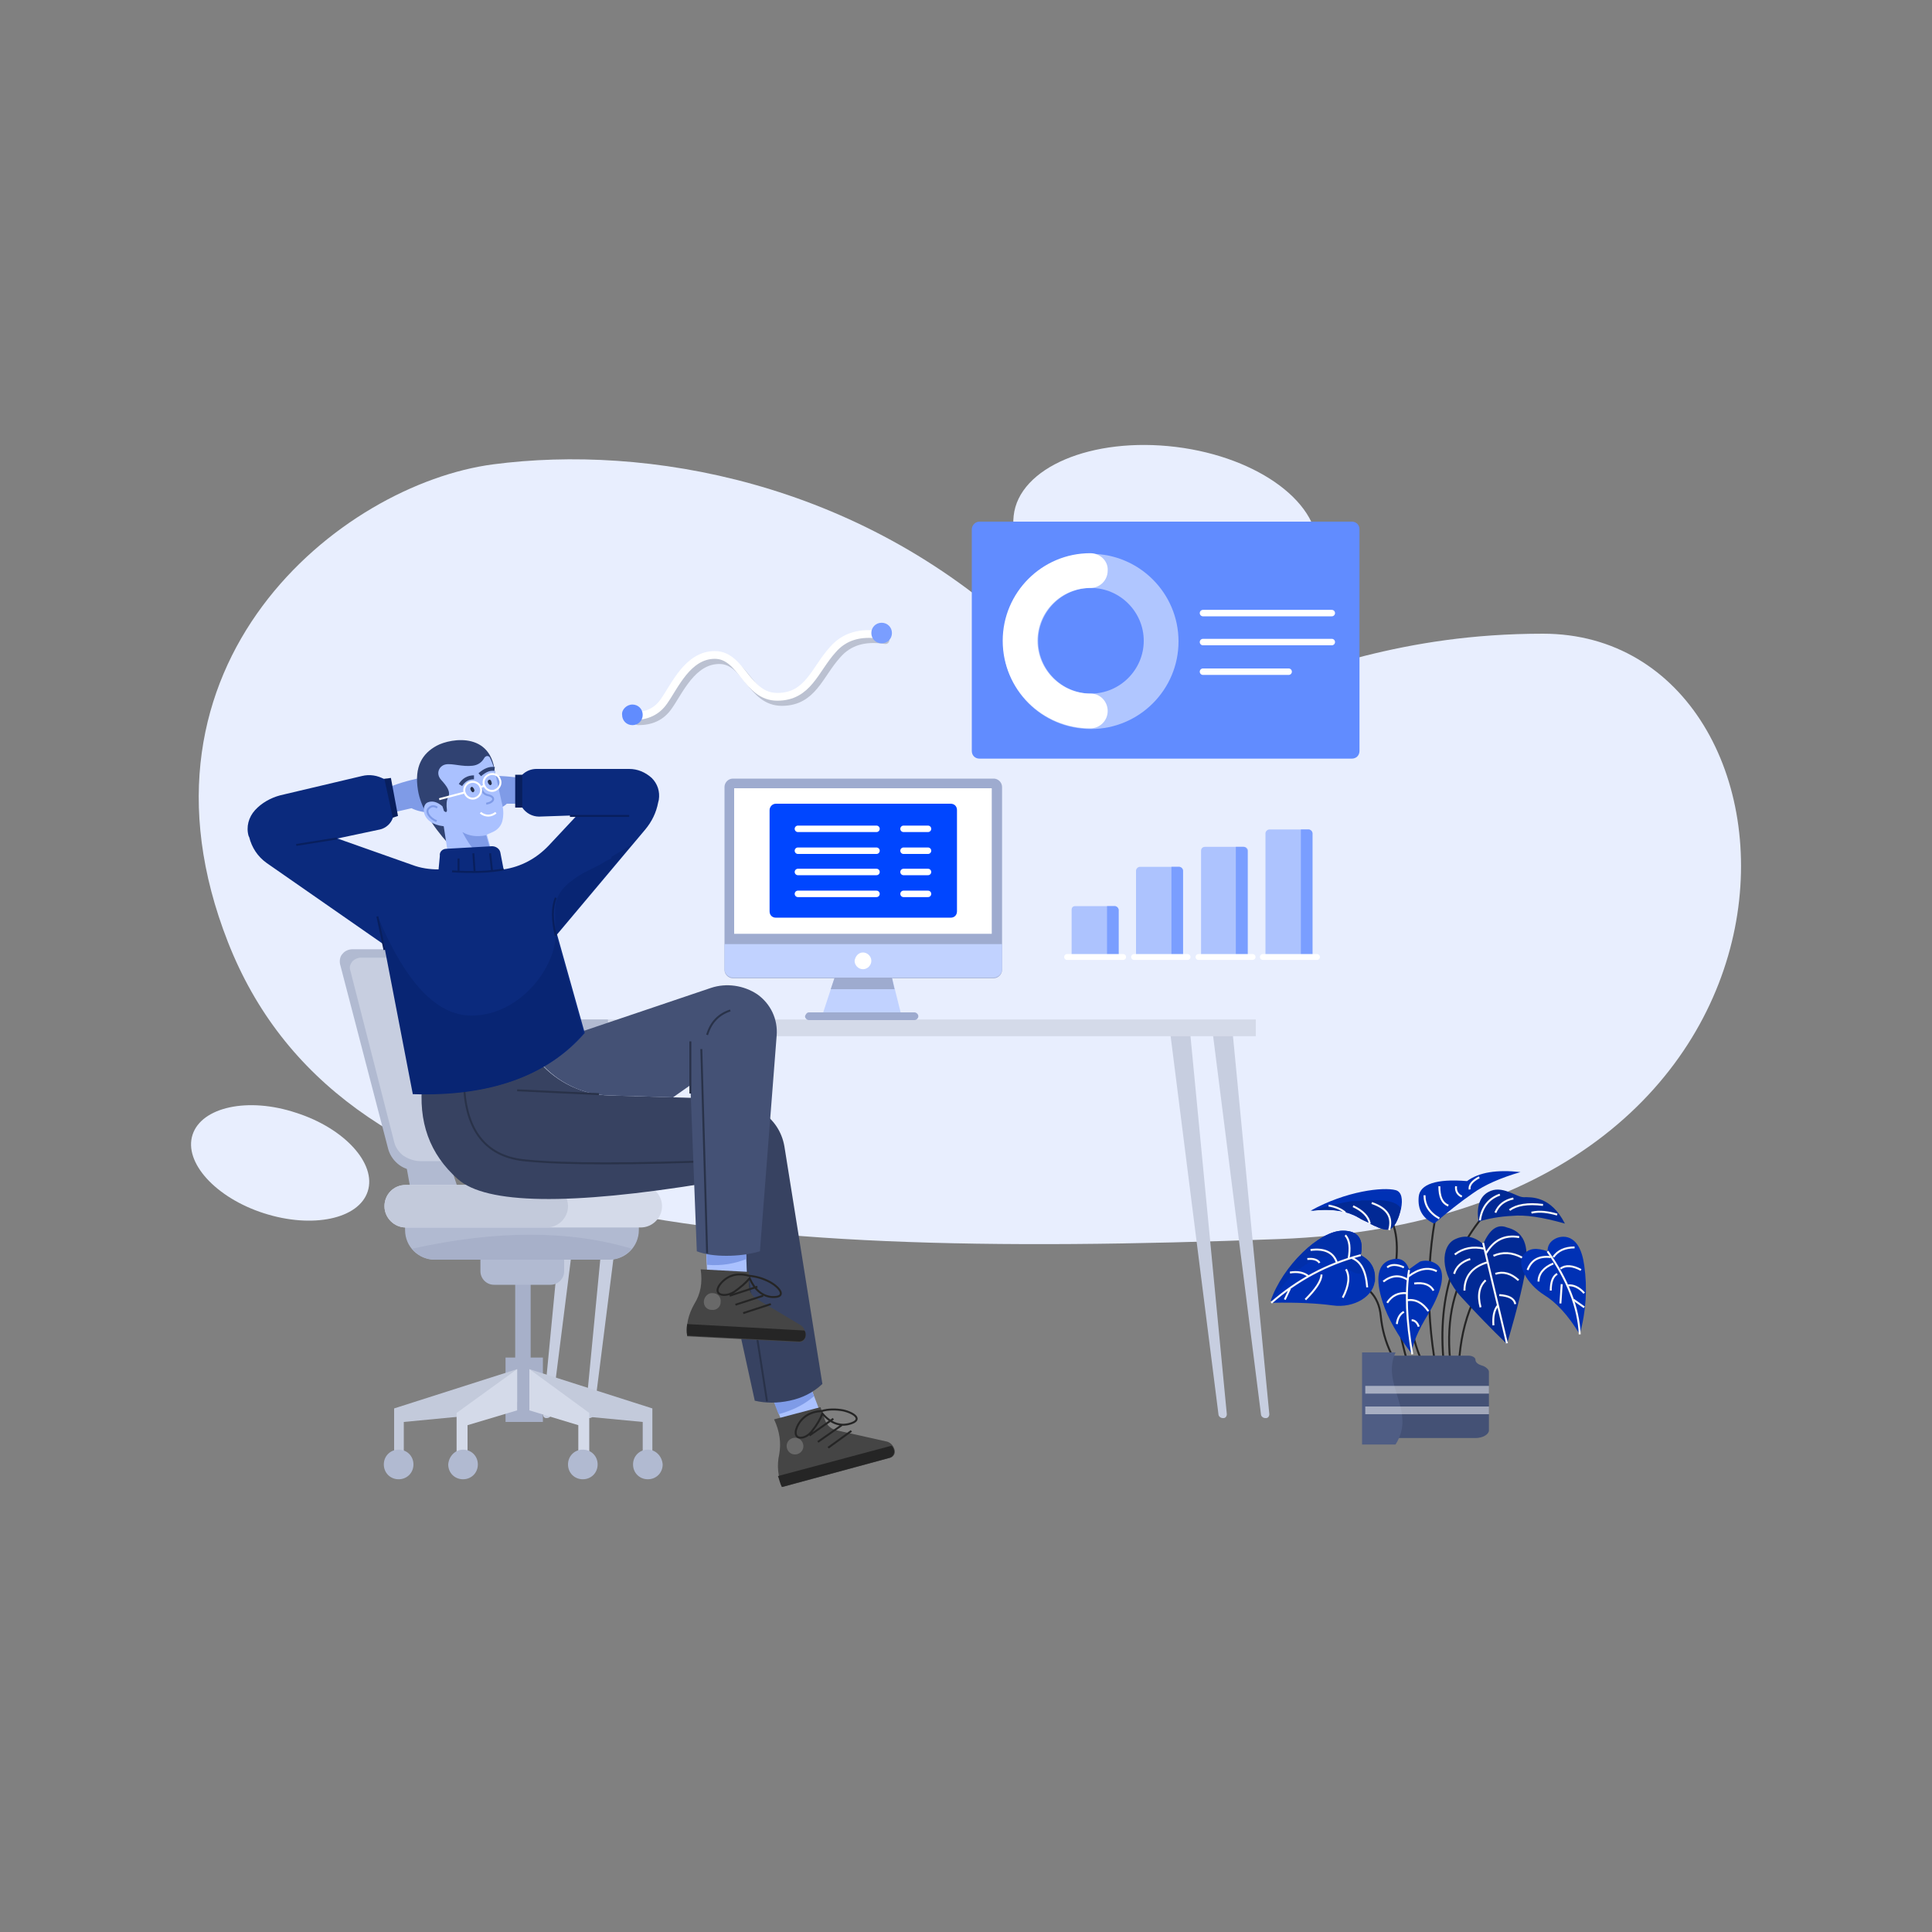 <svg xmlns="http://www.w3.org/2000/svg" xmlns:xlink="http://www.w3.org/1999/xlink" enable-background="new 0 0 300 300" viewBox="0 0 300 300" id="BusinessmanMonitoringReport"><rect x="0" y="0" width="300" height="300" fill="#808080" stroke="none"/><path fill="#e8eefe" fill-rule="evenodd" d="M35.4 146.3c-17-43.3 17.5-71.1 41.2-74.2 23.7-3.1 56.5 2.5 82.3 26.6s36.4-.3 80.7-.3c44.4 0 48.7 90.6-41 94-89.7 3.4-146.2-2.8-163.2-46.1" clip-rule="evenodd" class="colorfbfbfb svgShape"></path><path fill="#e8eefe" fill-rule="evenodd" d="M182.6 69.4c13 1.6 22.8 9 21.9 16.5-.9 7.5-12.2 12.3-25.2 10.7-13-1.6-22.8-9-21.9-16.5.8-7.5 12.1-12.3 25.2-10.7M46 172.8c7.5 2.4 12.5 7.9 11.1 12.2-1.4 4.3-8.6 5.8-16.1 3.4-7.5-2.4-12.5-7.9-11.1-12.2 1.4-4.3 8.6-5.9 16.1-3.4" clip-rule="evenodd" class="colorfbfbfb svgShape"></path><path fill="#c7cee0" fill-rule="evenodd" d="m96.6 160.3-5.7 59.3c0 .3.2.6.5.6h.1c.4 0 .7-.3.7-.6l7.5-59.3h-3.1zm-6.6 0-5.7 59.3c0 .3.2.6.5.6h.1c.4 0 .7-.3.7-.6l7.5-59.3H90zm94.8 0 5.7 59.3c0 .3-.2.6-.5.6h-.1c-.4 0-.7-.3-.7-.6l-7.5-59.3h3.1zm6.6 0 5.7 59.3c0 .3-.2.6-.5.6h-.1c-.4 0-.7-.3-.7-.6l-7.5-59.3h3.1z" clip-rule="evenodd" class="colorc7d2e0 svgShape"></path><path fill="#d4dae9" fill-rule="evenodd" d="M83.5 158.3H195v2.6H83.5z" clip-rule="evenodd" class="colord4dfe9 svgShape"></path><path fill="#b1bad1" fill-rule="evenodd" d="M84.7 158.3h9.7v2.6h-9.7c-.7 0-1.2-.5-1.2-1.2v-.2c0-.6.5-1.2 1.2-1.2" clip-rule="evenodd" class="colorb1bfd1 svgShape"></path><path fill="#e8eefe" fill-rule="evenodd" d="M95.2 116h47c.9 0 1.6-.7 1.6-1.6V95.7c0-.9-.7-1.6-1.6-1.6h-47c-.9 0-1.6.7-1.6 1.6v18.7c0 .9.7 1.6 1.6 1.6" clip-rule="evenodd" class="colordfe6f6 svgShape"></path><path fill="none" stroke="#bbc1d1" stroke-linecap="round" stroke-width="1.205" d="M137.5 99.4c-3.2-.5-5.7.2-7.5 2.3-2.8 3.1-3.8 7.3-8.6 7.3s-5.5-6.5-9.7-6.5c-4.2 0-6.2 4.8-7.9 7.2-1.1 1.6-2.7 2.3-4.7 2.3" class="colorStrokebbc2d1 svgStroke"></path><path fill="none" stroke="#ffffff" stroke-linecap="round" stroke-width="1.205" d="M136.8 98.6c-3.2-.5-5.7.2-7.5 2.3-2.8 3.1-3.8 7.3-8.6 7.3s-5.5-6.5-9.7-6.5c-4.2 0-6.2 4.8-7.9 7.2-1.1 1.6-2.7 2.3-4.7 2.3" class="colorStrokeffffff svgStroke"></path><path fill="#7a9eff" fill-rule="evenodd" d="M136.9 99.9c.9 0 1.6-.7 1.6-1.6 0-.9-.7-1.6-1.6-1.6s-1.6.7-1.6 1.6c0 .9.7 1.6 1.6 1.6" clip-rule="evenodd" class="color7aa3ff svgShape"></path><path fill="#618cfe" fill-rule="evenodd" d="M98.2 109.4c.9 0 1.6.7 1.6 1.6 0 .9-.7 1.6-1.6 1.6s-1.6-.7-1.6-1.6c-.1-.8.7-1.6 1.6-1.6" clip-rule="evenodd" class="colorfe6166 svgShape"></path><path fill="#9eabcf" fill-rule="evenodd" d="M113.8 120.9h40.5c.7 0 1.3.6 1.3 1.3v28.4c0 .7-.6 1.3-1.3 1.3h-40.5c-.7 0-1.3-.6-1.3-1.3v-28.4c0-.7.6-1.3 1.3-1.3" clip-rule="evenodd" class="color9ec0cf svgShape"></path><path fill="#ffffff" fill-rule="evenodd" d="M114 122.4h40V145h-40z" clip-rule="evenodd" class="colorffffff svgShape"></path><path fill="#0046ff" fill-rule="evenodd" d="M120.5 124.8h27.1c.6 0 1 .4 1 1v15.7c0 .6-.4 1-1 1h-27.1c-.6 0-1-.4-1-1v-15.7c0-.5.4-1 1-1" clip-rule="evenodd" class="colorffac00 svgShape"></path><path fill="none" stroke="#ffffff" stroke-linecap="round" stroke-width="1.004" d="M123.9 128.7h12.2m4.2 0h3.8m-20.2 3.4h12.2m4.2 0h3.8m-20.2 3.3h12.2m4.2 0h3.8m-20.2 3.4h12.2m4.2 0h3.8" class="colorStrokeffffff svgStroke"></path><path fill="#c1d2ff" fill-rule="evenodd" d="M112.5 146.6h43.1v3.9c0 .7-.6 1.3-1.3 1.3h-40.5c-.7 0-1.3-.6-1.3-1.3v-3.9z" clip-rule="evenodd" class="colorc1ecff svgShape"></path><path fill="#ffffff" fill-rule="evenodd" d="M134 147.9c.7 0 1.3.6 1.3 1.3 0 .7-.6 1.3-1.3 1.3-.7 0-1.3-.6-1.3-1.3.1-.7.6-1.3 1.3-1.3" clip-rule="evenodd" class="colorffffff svgShape"></path><path fill="#c1d2ff" fill-rule="evenodd" d="m129.6 151.8-2.1 6.4h12.6l-1.6-6.4z" clip-rule="evenodd" class="colorc1ecff svgShape"></path><path fill="#9eabcf" fill-rule="evenodd" d="m138.5 151.8.4 1.8H129l.6-1.8zm-12.9 5.4H142c.3 0 .6.3.6.6s-.3.6-.6.6h-16.4c-.3 0-.6-.3-.6-.6.1-.3.3-.6.6-.6" clip-rule="evenodd" class="color9ec0cf svgShape"></path><path fill="#618cff" fill-rule="evenodd" d="M152.1 81h57.8c.7 0 1.2.5 1.2 1.2v34.4c0 .7-.5 1.2-1.2 1.2h-57.8c-.7 0-1.2-.5-1.2-1.2V82.2c0-.6.5-1.2 1.2-1.2" clip-rule="evenodd" class="colorff6166 svgShape"></path><path fill="none" stroke="#ffffff" stroke-linecap="round" stroke-width="1.004" d="M186.8 99.7h20m-20-4.5h20m-20 9.1h13.3" class="colorStrokeffffff svgStroke"></path><g opacity=".5" fill="#000000" class="color000000 svgShape"><defs><path id="a" d="M155.7 85.9H183v27.3h-27.3z" fill="#000000" class="color000000 svgShape"></path></defs><clipPath id="b"><use overflow="visible" xlink:href="#a"></use></clipPath><path fill="#ffffff" fill-rule="evenodd" d="M169.4 113.2c7.5 0 13.6-6.1 13.6-13.6S176.9 86 169.4 86s-13.6 6.1-13.6 13.6c-.1 7.5 6 13.6 13.6 13.6m0-5.5c-4.5 0-8.2-3.7-8.2-8.2 0-4.5 3.7-8.2 8.2-8.2 4.5 0 8.2 3.7 8.2 8.2 0 4.5-3.7 8.2-8.2 8.2" clip-path="url(#b)" clip-rule="evenodd" class="colorffffff svgShape"></path></g><path fill="#ffffff" fill-rule="evenodd" d="M169.3 85.9c-7.5 0-13.6 6.1-13.6 13.6s6.1 13.6 13.6 13.6c1.5 0 2.7-1.2 2.7-2.7 0-1.5-1.2-2.7-2.6-2.7h-.1c-4.5 0-8.2-3.7-8.2-8.2 0-4.5 3.6-8.1 8-8.2h.2c1.5 0 2.7-1.2 2.7-2.7.1-1.5-1.2-2.7-2.7-2.7" clip-rule="evenodd" class="colorffffff svgShape"></path><path fill="#e8eefe" fill-rule="evenodd" d="M162.4 123.6h45.7c.7 0 1.2.5 1.2 1.2v27.7c0 .7-.5 1.2-1.2 1.2h-45.7c-.7 0-1.2-.5-1.2-1.2v-27.7c0-.6.5-1.2 1.2-1.2" clip-rule="evenodd" class="colordfe6f6 svgShape"></path><path fill="#adc3fe" fill-rule="evenodd" d="M167 140.7h6.1c.3 0 .6.3.6.6v7.3h-7.3v-7.3c0-.4.2-.6.6-.6" clip-rule="evenodd" class="coloradc6fe svgShape"></path><path fill="#7a9eff" fill-rule="evenodd" d="M171.9 140.7h1.2c.3 0 .6.3.6.6v7.3h-1.8v-7.9z" clip-rule="evenodd" class="color7aa3ff svgShape"></path><path fill="none" stroke="#ffffff" stroke-linecap="round" stroke-width=".913" d="M165.7 148.6h8.7" class="colorStrokeffffff svgStroke"></path><path fill="#adc3fe" fill-rule="evenodd" d="M177 134.6h6.1c.3 0 .6.3.6.6v13.4h-7.3v-13.4c0-.3.3-.6.6-.6" clip-rule="evenodd" class="coloradc6fe svgShape"></path><path fill="#7a9eff" fill-rule="evenodd" d="M181.9 134.6h1.2c.3 0 .6.3.6.6v13.4h-1.8v-14z" clip-rule="evenodd" class="color7aa3ff svgShape"></path><path fill="none" stroke="#ffffff" stroke-linecap="round" stroke-width=".913" d="M176.1 148.6h8.3" class="colorStrokeffffff svgStroke"></path><path fill="#adc3fe" fill-rule="evenodd" d="M187.1 131.5h6.1c.3 0 .6.3.6.6v16.4h-7.3v-16.4c0-.3.2-.6.6-.6" clip-rule="evenodd" class="coloradc6fe svgShape"></path><path fill="#7a9eff" fill-rule="evenodd" d="M191.9 131.5h1.2c.3 0 .6.3.6.6v16.4h-1.8v-17z" clip-rule="evenodd" class="color7aa3ff svgShape"></path><path fill="none" stroke="#ffffff" stroke-linecap="round" stroke-width=".913" d="M186.1 148.6h8.4" class="colorStrokeffffff svgStroke"></path><path fill="#adc3fe" fill-rule="evenodd" d="M197.1 128.8h6.1c.3 0 .6.3.6.6v19.2h-7.3v-19.2c0-.3.3-.6.6-.6" clip-rule="evenodd" class="coloradc6fe svgShape"></path><path fill="#7a9eff" fill-rule="evenodd" d="M202 128.8h1.2c.3 0 .6.3.6.6v19.2H202v-19.8z" clip-rule="evenodd" class="color7aa3ff svgShape"></path><path fill="none" stroke="#ffffff" stroke-linecap="round" stroke-width=".913" d="M196.1 148.6h8.4" class="colorStrokeffffff svgStroke"></path><path fill="#b1bad1" fill-rule="evenodd" d="m62.9 180 1.2 6.6h7.7l-2.2-6.6z" clip-rule="evenodd" class="colorb1bfd1 svgShape"></path><path fill="#b1bad1" fill-rule="evenodd" d="M67.6 147.4H54.7c-.6 0-1.2.3-1.5.7-.4.4-.5 1-.4 1.6l7.5 28.8c.3 1 .9 1.8 1.7 2.4.8.6 1.9.9 2.9.9h5.9c3.5 0 6.8-1.4 9.2-3.9l.3-.4c2.2-2.3 3.6-5.3 3.9-8.5.3-3.2-.6-6.3-2.5-8.9L74.2 150c-.7-1-1.7-1.7-2.9-2.1-1.2-.3-2.4-.5-3.7-.5" clip-rule="evenodd" class="colorb1bfd1 svgShape"></path><path fill="#a7b0c9" fill-rule="evenodd" d="M80 198.6h2.4v17H80z" clip-rule="evenodd" class="colora7b7c9 svgShape"></path><path fill="#a7b0c9" fill-rule="evenodd" d="M78.5 210.8h5.8v10h-5.8z" clip-rule="evenodd" class="colora7b7c9 svgShape"></path><path fill="#c3cadb" fill-rule="evenodd" d="m80.3 212.6-19.1 6.1v7.7h1.5v-5.6l11.5-1.1 6.1-2z" clip-rule="evenodd" class="colorc3d0db svgShape"></path><path fill="#b1bad1" fill-rule="evenodd" d="M61.9 225.1c1.3 0 2.3 1 2.3 2.3 0 1.3-1 2.3-2.3 2.3-1.3 0-2.3-1-2.3-2.3 0-1.3 1-2.3 2.3-2.3" clip-rule="evenodd" class="colorb1bfd1 svgShape"></path><path fill="#c3cadb" fill-rule="evenodd" d="m82.2 212.6 19.1 6.1v7.7h-1.5v-5.6l-11.6-1.1-6-2z" clip-rule="evenodd" class="colorc3d0db svgShape"></path><path fill="#b1bad1" fill-rule="evenodd" d="M100.6 225.1c-1.3 0-2.3 1-2.3 2.3 0 1.3 1 2.3 2.3 2.3 1.3 0 2.3-1 2.3-2.3-.1-1.3-1.1-2.3-2.3-2.3" clip-rule="evenodd" class="colorb1bfd1 svgShape"></path><path fill="#d4dae9" fill-rule="evenodd" d="M80.3 212.6v6.4l-7.7 2.3v6.4h-1.7v-8.3z" clip-rule="evenodd" class="colord4dfe9 svgShape"></path><path fill="#b1bad1" fill-rule="evenodd" d="M71.9 225.1c1.3 0 2.3 1 2.3 2.3 0 1.3-1 2.3-2.3 2.3-1.3 0-2.3-1-2.3-2.3.1-1.3 1.1-2.3 2.3-2.3" clip-rule="evenodd" class="colorb1bfd1 svgShape"></path><path fill="#d4dae9" fill-rule="evenodd" d="M82.2 212.6v6.4l7.6 2.3v6.4h1.7v-8.3z" clip-rule="evenodd" class="colord4dfe9 svgShape"></path><path fill="#b1bad1" fill-rule="evenodd" d="M90.5 225.1c-1.3 0-2.3 1-2.3 2.3 0 1.3 1 2.3 2.3 2.3 1.3 0 2.3-1 2.3-2.3 0-1.3-1-2.3-2.3-2.3" clip-rule="evenodd" class="colorb1bfd1 svgShape"></path><path fill="#c7cee0" fill-rule="evenodd" d="M67.8 148.7H56.1c-.5 0-1 .2-1.4.6-.3.4-.5.9-.3 1.4l6.8 26.6c.2.9.8 1.7 1.5 2.2.8.5 1.7.8 2.6.8h5.5c3.2 0 6.2-1.3 8.4-3.7l.4-.4c2-2.1 3.2-4.8 3.4-7.7.3-2.8-.5-5.7-2.3-8l-7.1-9.4c-.7-.9-1.6-1.5-2.6-1.9-1-.3-2.1-.5-3.2-.5" clip-rule="evenodd" class="colorc7d2e0 svgShape"></path><path fill="#b1bad1" fill-rule="evenodd" d="M63 188.9h36.2v2.1c0 2.5-2 4.6-4.6 4.6H67.5c-2.5 0-4.6-2-4.6-4.6v-2.1z" clip-rule="evenodd" class="colorb1bfd1 svgShape"></path><path fill="#b1bad1" fill-rule="evenodd" d="M74.5 194.7h13.1v2.7c0 1.2-1 2.1-2.1 2.1h-8.8c-1.2 0-2.1-1-2.1-2.1v-2.7z" clip-rule="evenodd" class="colorb1bfd1 svgShape"></path><path fill="#a7b0c9" fill-rule="evenodd" d="M98.1 193.9c-.9 1-2.1 1.7-3.5 1.7H67.5c-1.4 0-2.7-.7-3.5-1.7 13.1-2.9 24.4-2.9 34.1 0" clip-rule="evenodd" class="colora7b7c9 svgShape"></path><path fill="#d4dae9" fill-rule="evenodd" d="M63 184h36.5c1.8 0 3.3 1.5 3.3 3.3s-1.5 3.3-3.3 3.3H63c-1.8 0-3.3-1.5-3.3-3.3s1.4-3.3 3.3-3.3" clip-rule="evenodd" class="colord4dfe9 svgShape"></path><path fill="#c3cadb" fill-rule="evenodd" d="M63 184h21.9c1.8 0 3.3 1.5 3.3 3.3s-1.5 3.3-3.3 3.3H63c-1.8 0-3.3-1.5-3.3-3.3s1.4-3.3 3.3-3.3" clip-rule="evenodd" class="colorc3d0db svgShape"></path><path fill="#7f9be7" fill-rule="evenodd" d="M60.5 122.2c1.7-.7 3.6-1.2 5.8-1.6l1.1 5.6c-1.6 0-2.7-.3-3.5-.7l-2.6.6-.8-3.9zm20.9-1.3c-1.8-.3-3.8-.5-6-.4l.1 5.7c1.5-.4 2.6-.8 3.2-1.4h2.7v-3.9z" clip-rule="evenodd" class="colore7887f svgShape"></path><path fill="#304272" fill-rule="evenodd" d="M69.7 131.1c-2.8-3.1-4.4-5.9-4.8-8.4-.6-3.7.7-5.7 2.9-6.9 2.2-1.2 9.2-2.4 9.1 5.4-.1 5.3-1.6 7.6-4.6 7.2l-2.6 2.7z" clip-rule="evenodd" class="color723045 svgShape"></path><path fill="#aac1ff" fill-rule="evenodd" d="m68.9 125.8-.2-.6c-.8-.7-1.6-.9-2.3-.6-1 .4-1.1 3.3 2.5 3.7l1.1 7.1c.9 1.2 2.2 1.6 3.8 1.3 1.6-.3 2.5-1.5 2.8-3.6l-1-3.5.9-.4c.7-.3 1.3-.9 1.5-1.7.2-.8.2-1.7 0-2.5l-1.2-5.4c-.2-.7-.4-1.3-.7-1.9-.1-.3-.5-.4-.7-.2-.1 0-.1.1-.2.2-.4.7-1 1.1-1.8 1.2-1.6.2-3.2-.4-4.2-.2s-1.6 1.4-.7 2.4c.9 1 1.5 1.8 1.1 2.7-.3.5-.3 1.2-.2 2 0 .1 0 .3-.2.3-.1-.1-.3-.1-.3-.3" clip-rule="evenodd" class="colorffb2aa svgShape"></path><path fill="none" stroke="#ffffff" stroke-width=".304" d="M74.6 126.2c.8.6 1.6.6 2.4 0m-1.1-5.9c-.7.3-1 1.1-.7 1.7.3.7 1.1 1 1.7.7.7-.3 1-1.1.7-1.7-.2-.7-1-1-1.7-.7z" class="colorStrokeffffff svgStroke"></path><path fill="none" stroke="#7f9be7" stroke-width=".304" d="M74.7 122.3c.1.6.5 1.1 1.2 1.2 1.1.3.8 1.1-.4 1.3" class="colorStrokee7887f svgStroke"></path><path fill="none" stroke="#ffffff" stroke-width=".304" d="M72.9 121.5c-.7.3-1 1.1-.7 1.7.3.7 1.1 1 1.7.7.7-.3 1-1.1.7-1.7-.2-.6-1-1-1.7-.7zm2.3.5-.5.2m-2.7.9-3.8 1" class="colorStrokeffffff svgStroke"></path><path fill="none" stroke="#304272" stroke-width=".609" d="M76.8 119.4c-.8-.1-1.5.2-2.3.9m-.9.4c-.9 0-1.6.4-2.1 1.2" class="colorStroke723045 svgStroke"></path><path fill="#273048" fill-rule="evenodd" d="M75.9 121.1c-.2.1-.2.3-.1.5s.3.4.4.3c.2-.1.2-.3.1-.5 0-.2-.2-.4-.4-.3m-2.7 1.1c-.2.1-.2.3-.1.5s.3.4.4.3c.2-.1.2-.3.1-.5s-.3-.4-.4-.3" clip-rule="evenodd" class="color482731 svgShape"></path><path fill="#7f9be7" fill-rule="evenodd" d="M71.8 129.2c1 .6 2.2.8 3.7.5l1 3.5c-1.1-.2-2.1-.5-2.7-1.1-.7-.6-1.3-1.6-2-2.9" clip-rule="evenodd" class="colore7887f svgShape"></path><path fill="none" stroke="#7f9be7" stroke-width=".304" d="M67.9 125.4c-.5-.3-.9-.3-1.3.1-.6.5.1 1.6 1.2 2" class="colorStrokee7887f svgStroke"></path><path fill="#081f5e" fill-rule="evenodd" d="m59.1 121 1.6-.2 1.1 5.9-2.4.8zm22.8-.7H80v5.1h2.2z" clip-rule="evenodd" class="color08535e svgShape"></path><path fill="#aac1ff" fill-rule="evenodd" d="m119.8 216.5 5.9-1.6 2.3 6.1-5.9 1.6z" clip-rule="evenodd" class="colorffb2aa svgShape"></path><path fill="#7f9be7" fill-rule="evenodd" d="m122.4 215.8 3.5-.2.5 1.2c-1.5 1.3-3.3 2.2-5.5 2.8l-1.2-3.1 2.7-.7z" clip-rule="evenodd" class="colore7887f svgShape"></path><path fill="#454545" fill-rule="evenodd" d="m120.2 220.4 7.2-1.9.7 2c.3.8.9 1.4 1.8 1.6l7.6 1.7c.7.1 1.2.6 1.4 1.3.2.6-.2 1.2-.8 1.3l-16.6 4.5c-.7-1.6-.9-3.3-.5-5.1.3-1.7.1-3.5-.8-5.4" clip-rule="evenodd" class="color454545 svgShape"></path><path fill="#696969" fill-rule="evenodd" d="M123.1 223.3c.7-.2 1.4.2 1.6.9.2.7-.2 1.4-.9 1.6-.7.2-1.4-.2-1.6-.9-.2-.7.2-1.4.9-1.6" clip-rule="evenodd" class="color696969 svgShape"></path><path fill="#252525" fill-rule="evenodd" d="M138.8 225.1c.2.6-.2 1.2-.8 1.3l-16.6 4.5c-.3-.6-.4-1.2-.6-1.7l17.6-4.7c.2.1.3.3.4.6" clip-rule="evenodd" class="color252525 svgShape"></path><path fill="none" stroke="#252525" stroke-width=".304" d="m132.2 222.2-3.6 2.6m2.1-3.5-3.7 2.6m2.4-3.6-3.7 2.6m1.9-3.8c-1.8.1-3.1.9-3.8 2.4-1 2.2 1.2 2.2 2.3.7.8-1 1.3-1.9 1.6-2.7 1.3 1.5 2.7 2 4.2 1.6 2.2-.6.8-1.7-1-2.1-1.1-.2-2.3-.2-3.3.1z" class="colorStroke252525 svgStroke"></path><path fill="#374261" fill-rule="evenodd" d="M65.6 167.9c-.7 6.3 1.1 11.3 5.5 15.2 4.4 3.9 17.3 4.1 38.7.6l7.4 33.8c1.7.4 3.5.4 5.4 0 1.9-.4 3.6-1.2 5.1-2.6l-5.9-36.9c-.4-2.3-1.7-4.2-3.6-5.4-2-1.2-4.3-1.9-6.7-2l-16.9-.5c-4.1-.1-8-2-10.7-5l-18.3 2.8z" clip-rule="evenodd" class="color373c61 svgShape"></path><path fill="none" stroke="#293249" stroke-width=".304" d="M72.1 169.3c.5 6.7 3.7 10.4 9.6 10.9 5.9.6 16.5.6 31.6 0l5.8 37.4" class="colorStroke292d49 svgStroke"></path><path fill="#aac1ff" fill-rule="evenodd" d="m109.6 193.3 6.2.3.3 6.5-6.2-.4z" clip-rule="evenodd" class="colorffb2aa svgShape"></path><path fill="#7f9be7" fill-rule="evenodd" d="m112.4 193.4 3.4.8.1 1.3c-1.8.7-3.8 1.1-6.1.9l-.2-3.3 2.8.3z" clip-rule="evenodd" class="colore7887f svgShape"></path><path fill="#454545" fill-rule="evenodd" d="m108.8 197.1 7.5.4v2.1c0 .9.5 1.7 1.2 2.1l6.7 4c.6.3.9 1 .9 1.7 0 .6-.5 1.1-1.2 1l-17.2-.9c-.2-1.8.2-3.4 1.1-5 1-1.6 1.3-3.3 1-5.4" clip-rule="evenodd" class="color454545 svgShape"></path><path fill="#696969" fill-rule="evenodd" d="M110.7 200.8c.7 0 1.3.6 1.2 1.4 0 .7-.6 1.3-1.4 1.2-.7 0-1.3-.6-1.2-1.4.1-.7.7-1.3 1.4-1.2" clip-rule="evenodd" class="color696969 svgShape"></path><path fill="#252525" fill-rule="evenodd" d="M125.1 207.3c0 .6-.5 1.1-1.2 1l-17.2-.9c-.1-.6-.1-1.2 0-1.8l18.2 1c.2.2.2.5.2.7" clip-rule="evenodd" class="color252525 svgShape"></path><path fill="none" stroke="#252525" stroke-width=".304" d="m119.7 202.5-4.3 1.4m3.1-2.7-4.3 1.4m3.4-2.8-4.3 1.4m3-3.1c-1.8-.5-3.2-.1-4.3 1.1-1.6 1.8.4 2.4 2 1.4 1-.7 1.8-1.4 2.4-2.1.8 1.8 2 2.8 3.5 2.9 2.3.1 1.3-1.4-.3-2.3-1.1-.6-2.2-.9-3.3-1z" class="colorStroke252525 svgStroke"></path><path fill="#445175" fill-rule="evenodd" d="m87.9 161 22.5-7.6c2.4-.8 5.1-.4 7.2 1 2.1 1.5 3.2 3.9 3 6.4l-2.6 33.5c-1.7.5-3.5.7-5.2.7-1.7 0-3.3-.2-4.6-.7l-1-25.8-2.7 1.9-9.9-.3c-4.1-.1-8-2-10.7-5.1l4-4z" clip-rule="evenodd" class="color444975 svgShape"></path><path fill="none" stroke="#293249" stroke-width=".304" d="m93 169.9-12.7-.6m26.9.5v-8.1m2.6-1c.6-2 1.8-3.2 3.6-3.8" class="colorStroke292d49 svgStroke"></path><path fill="#0b2a7d" fill-rule="evenodd" d="m69.3 131.8 7.1-.4c.6 0 1.2.4 1.3 1l.5 2.6c2.7-.4 5.1-1.7 7-3.7l4.4-4.7-5.9.2c-1 0-2-.5-2.6-1.4v-5.1c.6-.6 1.4-.9 2.2-.9h14.4c1.3 0 2.5.5 3.5 1.4.9.9 1.3 2.1 1.1 3.4l-.1.4c-.3 1.6-1 3-2 4.2l-13.7 16.3 4.3 15.3c-5.7 6.6-14.6 9.8-26.5 9.4l-4.5-23L41.4 134c-1.4-1-2.3-2.4-2.7-4l-.1-.2c-.4-1.4 0-2.9 1-4s2.4-1.9 3.9-2.3l12.7-3c1.2-.3 2.4-.1 3.5.5l1.3 6c-.3.9-1.1 1.6-2 1.8l-6.6 1.4 11.6 4.1c1.3.5 2.7.7 4.1.7l.2-2.1c-.1-.6.4-1.1 1-1.1" clip-rule="evenodd" class="color0b6f7d svgShape"></path><path fill="#082573" fill-rule="evenodd" d="m98.1 131.1-11.8 14.1 4.3 15.3c-5.7 6.6-14.6 9.8-26.5 9.4l-4.3-22.3-1.1-5.2c4.3 10.2 9.1 15.3 14.5 15.3 8 0 13.9-8.5 13-13.8v-2c-.1-1.9.4-3.6 2.8-5.3.5-.4 1-.7 1.7-1.1l.4-.2c.1 0 .1-.1.2-.1l.4-.2.4-.2 1-.5 1-.6.4-.2.4-.2.1-.3c1.1-.6 2.2-1.3 3.1-1.9" clip-rule="evenodd" class="color086673 svgShape"></path><path fill="none" stroke="#081f5e" stroke-width=".304" d="M88.5 126.7h9.2m-45.4 3.5-6.3 1m40.3 8.2c-.6 1.5-.6 3.4 0 5.9m-16.1-10c3.3.2 5.9.1 8-.3m-1.8.2-.3-2.7m-2.4 2.9-.2-2.9m-2.3 2.9v-2.1m-12.6 9 1.1 5.2" class="colorStroke08535e svgStroke"></path><path fill="none" stroke="#293249" stroke-width=".304" d="m109.8 194.6-.9-31.7" class="colorStroke292d49 svgStroke"></path><path fill="none" stroke="#252525" stroke-width=".304" d="M208.9 198.6c3.3.7 5.2 2.6 5.5 5.7.4 4.2 2.2 7.9 5.3 11.1-2.6-8.1-3.6-14.3-3-18.7.6-4.4-.1-7.5-2.3-9.5m8.7.7c-1.8 9.1-1.6 18.4.6 28.1-3.1-3.7-4.7-8.2-4.9-13.7m11.9-13.9c-6.1 7-8 16.2-5.9 27.6l1.2.4c-1.6-7.3-1.2-13.2.9-17.7M231.3 197.9c-3.5 4.4-5.1 10.4-4.8 18.1" class="colorStroke252525 svgStroke"></path><path fill="#0031b5" fill-rule="evenodd" d="M218.8 197.1c-.5-1.4-1.4-1.9-2.8-1.5-2.1.6-2.5 2.9-1.3 6.6.8 2.5 2.3 5.1 4.5 8 .1-1.5 1-3.6 2.6-6.2 2.4-4 2.6-6.6 1.4-7.6-.5-.4-1.5-.9-2.7-.5-.3.2-.9.6-1.7 1.2" clip-rule="evenodd" class="color00b58e svgShape"></path><path fill="none" stroke="#f9f9f9" stroke-width=".304" d="M219.3 210.3c-.9-5.2-1.1-9.6-.5-13.1M218.7 198.2c1.6-1.2 3.1-1.5 4.4-.8m-3.5 1.9c1.5-.2 2.5.2 3 1.1m-3.9-1.6c-1.3-.9-2.6-.8-3.9.2m.6 3.3c.7-1.1 1.7-1.6 3-1.5m-1.5 4.8c.1-.9.5-1.6 1.1-1.9m-2.6-6.9c.6-.5 1.5-.5 2.6 0m.5 5.1c1.3-.2 2.4.4 3.3 1.7m-2.6 1.4c.5 0 .9.4 1.1 1" class="colorStrokef9f9f9 svgStroke"></path><path fill="#0031b5" fill-rule="evenodd" d="M211.3 194.9c.5-2.5-.4-3.8-2.8-3.8-3.6 0-9.3 5.4-11.1 11.2 4.1-.1 7.3.1 9.5.4 3.4.5 6.6-1.5 6.6-4.1.1-1.7-.7-2.9-2.2-3.7" clip-rule="evenodd" class="color00b58e svgShape"></path><path fill="#012faa" fill-rule="evenodd" d="M208.5 191.1c2.4 0 3.3 1.3 2.8 3.8 1.5.8 2.2 2 2.2 3.7v.5c-.4-.7-1.1-1.2-2-1.3h-.1c-1.1 0-1.6-.4-2.1-.9l-.1-.1-.1-.2-.3-.4-.1-.1-.1-.1-.1-.1-.1-.1-.1-.1c-.6-.6-1.4-.9-3.2-.4-2.7.8-5.3 3-7.6 6.7h-.2c1.9-5.5 7.6-10.9 11.2-10.9" clip-rule="evenodd" class="color01aa85 svgShape"></path><path fill="none" stroke="#f9f9f9" stroke-width=".304" d="M211.3 194.9c-5.3 1.4-9.9 3.9-13.9 7.4M209.8 195.3c1.5.5 2.3 2 2.5 4.6m-3.3-2.8c.6 1 .5 2.5-.5 4.4m-3.3-3.6c0 1-.9 2.3-2.5 3.9m4.9-5.7c-.5-1.6-1.9-2.3-4.1-2m5.9 1.4c.3-1.7.2-2.9-.5-3.7m-5.7 6.4c-.7-.6-1.7-.8-2.9-.6m2.7-2.1c.9-.1 1.6.1 1.9.6m-4.6 4l-.8 1.7" class="colorStrokef9f9f9 svgStroke"></path><path fill="#0031b5" fill-rule="evenodd" d="M216.7 184.8c-1.9-.5-7.6.1-13.2 3.2 2.7-.3 4.9-.1 6.7.7 2.7 1.2 4.8 2.9 5.9 2 1.1-.8 2.6-5.4.6-5.9" clip-rule="evenodd" class="color00b58e svgShape"></path><path fill="#012995" fill-rule="evenodd" d="M217.5 187.6c-.2 1.4-.8 2.7-1.4 3.1-.5.4-1.2.2-2.1-.1l-.2-.1-.2-.1h-.1l-.2-.1-.2-.1-.2-.1-.3-.2-.9-.4-.4-.2-.3-.2-.2-.1s-.1 0-.1-.1l-.2-.1c-.1 0-.2-.1-.2-.1-1.7-.8-3.9-1-6.5-.7h-.2c.1 0 .3-.1.4-.1l.4-.1c1.9-.6 3.8-1 5.5-1.3h.8c.2 0 .4 0 .7-.1h1.1c2.5-.2 4.4.2 5 1.2" clip-rule="evenodd" class="color019574 svgShape"></path><path fill="none" stroke="#f9f9f9" stroke-width=".304" d="M215.7 191c.6-2-.3-3.4-2.7-4.2m-.3 3.2c-.2-1.1-1.1-2-2.6-2.7m-1.2 1c-.6-.5-1.4-.9-2.6-1.1" class="colorStrokef9f9f9 svgStroke"></path><path fill="#0031b5" fill-rule="evenodd" d="M222.7 190c-1.8-.8-2.6-2.2-2.4-4.2.2-1.9 2.7-2.8 7.5-2.4 1.9-1.4 4.7-1.8 8.3-1.4-3.1.9-5.6 2-7.4 3.3-1.9 1.3-3.9 2.9-6 4.7" clip-rule="evenodd" class="color00b58e svgShape"></path><path fill="none" stroke="#f9f9f9" stroke-width=".304" d="M223.5 189.2c-1.6-.9-2.3-2.1-2.3-3.6m2.3-1.4c0 1.6.4 2.6 1.4 3m1.2-3c-.1.7.2 1.3.9 1.6m1.2-1.1c-.1-.7.4-1.3 1.5-1.9" class="colorStrokef9f9f9 svgStroke"></path><path fill="#012995" fill-rule="evenodd" d="M230.3 193.2c-1.3-1.2-2.8-1.5-4.3-.8-2.3 1-2.5 5.3.9 9 2.3 2.5 4.6 4.9 7.1 7.3 1.8-6.1 2.8-10.3 3-12.5.3-3.4-.7-5-3-5.6-1.5-.6-2.7.3-3.7 2.6" clip-rule="evenodd" class="color019574 svgShape"></path><path fill="none" stroke="#f9f9f9" stroke-width=".304" d="m230.3 193 3.7 15.6m-3.5-14.7c-1.8-.4-3.3-.1-4.6.9m5.1 1.2c-2.4.7-3.6 2.2-3.6 4.4m3.3-1.6c-1 .9-1.3 2.3-.8 4.2m-4.1-5.2c.3-1.1 1.2-1.9 2.5-2.3m3.6 10.3c-.1-1.4.1-2.4.7-3.1m-1.9-8c1.2-2.1 2.9-3 5.2-2.6m-4 2.9c1.4-.6 2.8-.6 4.5.3m-4.2 2.5c1.2-.4 2.4-.1 3.6 1m-3 2.3c1.5.1 2.3.5 2.5 1.4" class="colorStrokef9f9f9 svgStroke"></path><path fill="#445175" fill-rule="evenodd" d="M215.1 210.5H228c.6 0 1.1.3 1.1.6 0 .4.3.7.9.9l.3.1c.5.2.9.6.9.9v9.1c0 .6-.9 1.2-2.1 1.2h-15c-1.2 0-2.1-.5-2.1-1.2V213c0-.4.3-.7.9-.9l.3-.1c.5-.2.8-.5.8-.9v-.1c0-.2.5-.5 1.1-.5" clip-rule="evenodd" class="color444975 svgShape"></path><g mask="url(#c)" fill="#000000" class="color000000 svgShape"><defs><path id="d" d="M211.5 210h6.3v14.3h-6.3z" fill="#000000" class="color000000 svgShape"></path></defs><clipPath id="e"><use overflow="visible" xlink:href="#d"></use></clipPath><path fill="#4f5d84" fill-rule="evenodd" d="M211.5 210h5.2c-2.3 5 3.3 9.1 0 14.3h-5.2V210z" clip-path="url(#e)" clip-rule="evenodd" class="color4f5584 svgShape"></path></g><g mask="url(#f)" opacity=".5" fill="#000000" class="color000000 svgShape"><defs><path id="g" d="M212 218.4h19.2v1.2H212z" fill="#000000" class="color000000 svgShape"></path></defs><clipPath id="h"><use overflow="visible" xlink:href="#g"></use></clipPath><path fill="#ffffff" fill-rule="evenodd" d="M212 218.4h19.2v1.2H212z" clip-path="url(#h)" clip-rule="evenodd" class="colorffffff svgShape"></path></g><g mask="url(#i)" opacity=".5" fill="#000000" class="color000000 svgShape"><defs><path id="j" d="M212 215.2h19.2v1.2H212z" fill="#000000" class="color000000 svgShape"></path></defs><clipPath id="k"><use overflow="visible" xlink:href="#j"></use></clipPath><path fill="#ffffff" fill-rule="evenodd" d="M212 215.2h19.2v1.2H212z" clip-path="url(#k)" clip-rule="evenodd" class="colorffffff svgShape"></path></g><path fill="#012995" fill-rule="evenodd" d="M229.6 189.7c-.4-2.3.2-3.9 1.5-4.6 2.1-1.2 4.3.8 5.5.8 1.2 0 4.2-.2 6.4 4.1-3.5-1-6.2-1.4-8.2-1.2-1.9.1-3.7.4-5.2.9" clip-rule="evenodd" class="color019574 svgShape"></path><path fill="none" stroke="#f9f9f9" stroke-width=".304" d="M229.8 189.5c.3-2.1 1.4-3.4 3.1-4m-.7 2.8c.5-1.2 1.4-1.9 2.8-2.2m-.6 1.8c1.1-.8 2.8-1.1 5.2-.8m-1.8 1.2c1.3-.3 2.6-.1 4 .3" class="colorStrokef9f9f9 svgStroke"></path><path fill="#0031b5" fill-rule="evenodd" d="M240.3 194.3c-1.7-.6-2.9-.5-3.7.5-1.2 1.5.5 4.6 3.2 6.3 1.8 1.1 3.7 3.1 5.5 6.1 1-3.6 1.2-7.2.7-10.7-.7-5.2-3.6-4.7-4.6-4.1-.7.4-1.1 1-1.1 1.9" clip-rule="evenodd" class="color00b58e svgShape"></path><path fill="none" stroke="#f9f9f9" stroke-width=".304" d="M240.3 194.3c3.1 4.4 4.8 8.7 5 12.9m-4.1-12c.7-1 1.8-1.5 3.3-1.5m-2.2 3.3c.8-.6 1.9-.5 3.2.2" class="colorStrokef9f9f9 svgStroke"></path><path fill="none" stroke="#f9f9f9" stroke-width=".304" d="M243.5 199.6c.8-.1 1.7.3 2.5 1.2m-1.7 1 1.7 1.2m-5.2-7.8c-1.8-.2-3 .4-3.6 2m4-1c-1.5.6-2.3 1.6-2.3 2.8m2.9-1.2c-.7.4-1 1.3-1 2.6m1.7-1-.2 3" class="colorStrokef9f9f9 svgStroke"></path></svg>